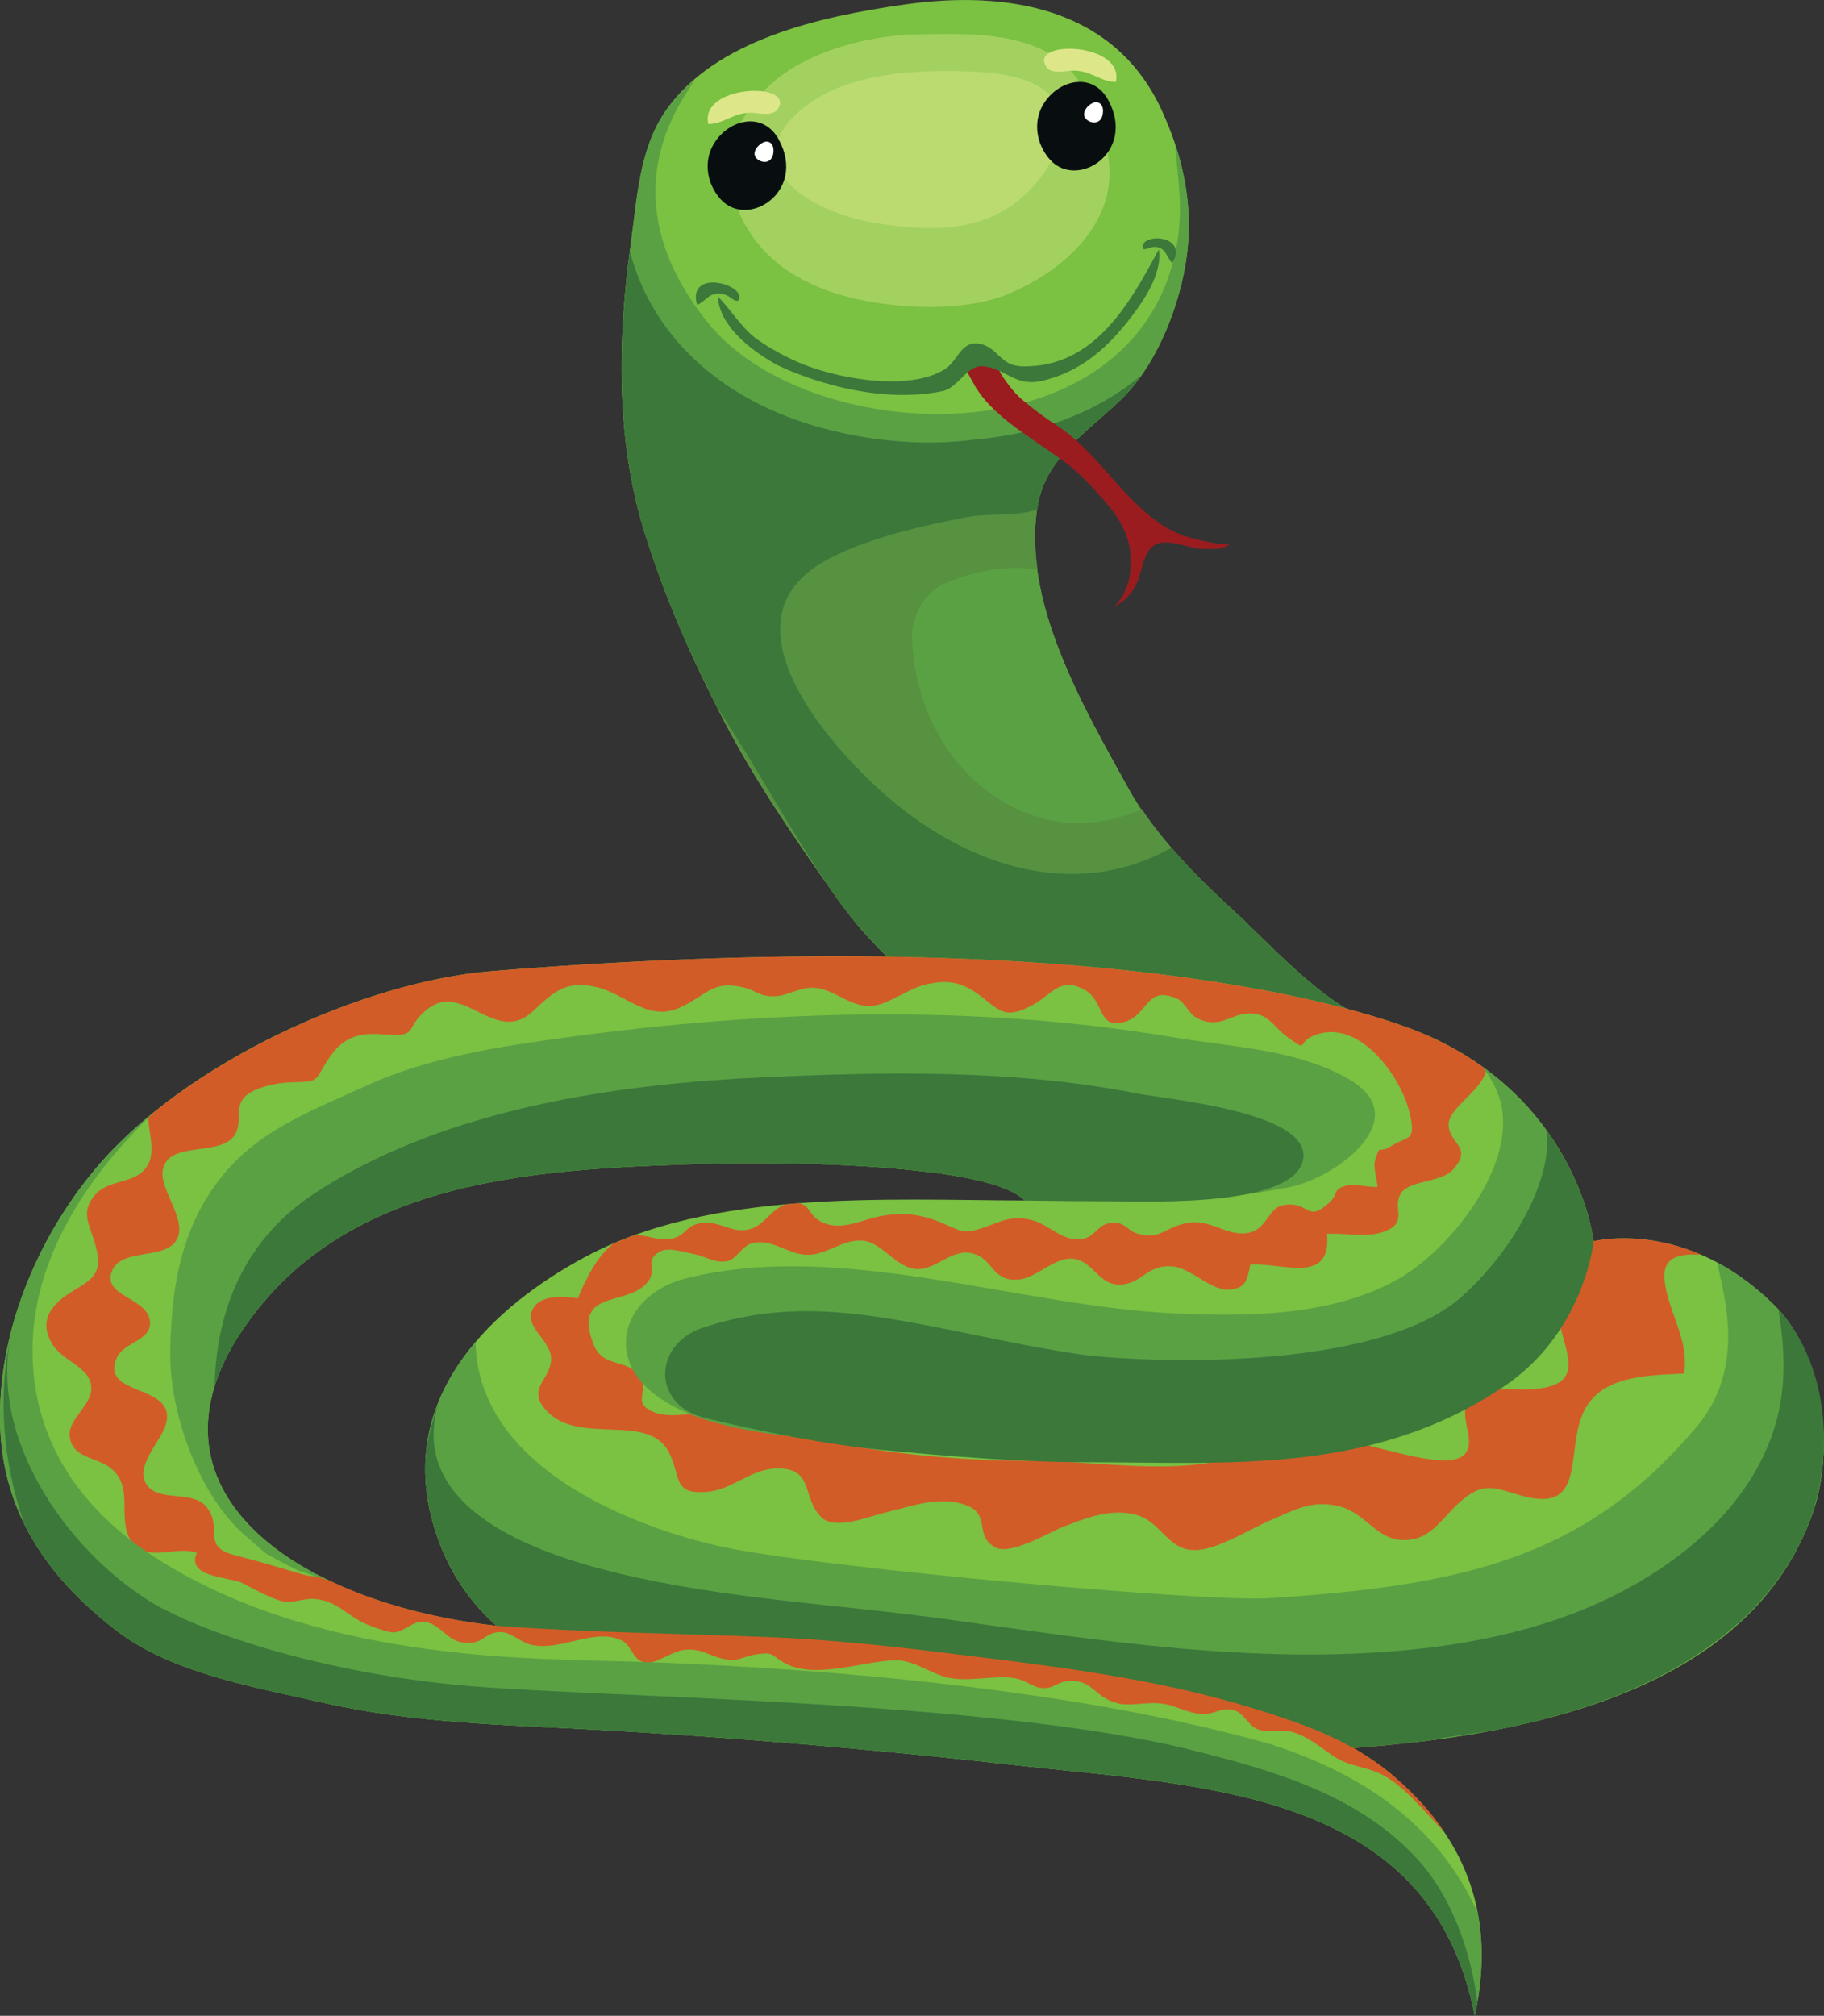 <?xml version="1.0" encoding="utf-8"?>
<!-- Generator: Adobe Illustrator 15.0.0, SVG Export Plug-In . SVG Version: 6.00 Build 0)  -->
<!DOCTYPE svg PUBLIC "-//W3C//DTD SVG 1.1//EN" "http://www.w3.org/Graphics/SVG/1.1/DTD/svg11.dtd">
<svg version="1.1" id="Layer_1" xmlns="http://www.w3.org/2000/svg" xmlns:xlink="http://www.w3.org/1999/xlink" x="0px" y="0px"
	 width="60.156px" height="66.454px" viewBox="0 0 60.156 66.454" enable-background="new 0 0 60.156 66.454" xml:space="preserve">
<rect x="0" y="0" width="60.156" height="66.454" fill="#333333" stroke="none"/>
<g>
	<path fill="#7BC142" d="M39.158,8.289c0.187-1.621-0.168-3.204-0.861-4.691c-1.565-3.359-5.097-3.935-8.498-3.445
		c-2.691,0.386-6.238,1.137-7.868,3.535c-0.852,1.252-0.922,2.889-1.127,4.354c-0.439,3.164-0.495,6.445,0.458,9.525
		c0.662,2.142,1.607,4.264,2.636,6.235c1.064,2.038,2.351,3.882,3.649,5.73c1.728,2.457,4.118,4.317,7.16,4.466
		c3.525,0.17,7.019-0.506,10.538-0.452c-1.169-0.018-3.569-2.61-4.408-3.38c-1.3-1.192-2.745-2.581-3.603-4.137
		c-1.482-2.68-3.605-6.28-2.996-9.451c0.293-1.529,1.723-2.421,2.758-3.434c1.177-1.148,1.931-3.102,2.146-4.72
		C39.148,8.38,39.152,8.333,39.158,8.289z"/>
	<path opacity="0.41" fill="#DDE789" d="M36.388,4.437c0.054,0.191,0.099,0.384,0.137,0.575c0.448,2.213-1.353,3.872-3.253,4.671
		c-1.261,0.531-3.009,0.507-4.358,0.301c-1.482-0.226-3.025-0.799-3.971-2.023c-1.498-1.94-0.98-4.235,0.985-5.582
		c1.177-0.805,2.939-1.23,4.349-1.247c1.364-0.017,2.784-0.077,4.027,0.474C35.453,2.116,36.065,3.264,36.388,4.437z"/>
	<path opacity="0.41" fill="#DDE789" d="M34.943,4.631c-0.201,0.808-0.854,1.585-1.436,2.038c-1.376,1.071-3.257,0.933-4.842,0.644
		c-0.949-0.177-2.919-0.841-3.05-2.128c-0.063-0.631,0.261-1.066,0.661-1.439c1.475-1.372,3.906-1.457,5.758-1.387
		C33.286,2.405,35.42,2.691,34.943,4.631z"/>
	<path fill="#5AA144" d="M21.261,17.566c-0.953-3.08-0.897-6.361-0.458-9.525c0.205-1.465,0.275-3.102,1.127-4.354
		c0.271-0.399,0.608-0.736,0.972-1.049c-0.17,0.411-3.065,3.635,0.438,7.994c3.324,4.141,14.027,4.625,15.445-2.408
		c0.263-1.305,0.063-2.299-0.034-3.495c0.382,1.149,0.547,2.346,0.407,3.56c-0.006,0.045-0.01,0.092-0.016,0.136
		c-0.216,1.618-0.97,3.571-2.146,4.72c-0.385,0.375-0.821,0.734-1.235,1.114c-0.583,0.486-1.079,1.05-1.352,1.753
		c-0.072,0.18-0.133,0.367-0.171,0.566c-0.609,3.171,1.514,6.771,2.996,9.451c0.857,1.556,2.303,2.944,3.603,4.137
		c0.839,0.77,3.239,3.362,4.408,3.38c-3.52-0.054-7.013,0.622-10.538,0.452c-3.042-0.148-5.433-2.009-7.16-4.466
		c-1.299-1.849-2.585-3.692-3.649-5.73c-0.999-1.917-1.682-3.966-2.53-5.928C21.333,17.77,21.292,17.669,21.261,17.566z"/>
	<path fill="#579241" d="M26.783,16.153c1.959,0.231,5.286,0.375,7.804-0.509c-0.063,0.119-0.128,0.239-0.178,0.367
		c-0.072,0.18-0.133,0.367-0.171,0.566c-0.139,0.715-0.121,1.455-0.019,2.201c-1.01-0.155-2.033,0.02-3.126,0.49
		c-0.623,0.267-1.036,1.119-1.014,1.765c0.084,2.293,1.219,4.485,3.31,5.562c1.417,0.73,2.932,0.676,4.268,0.078
		c0.866,1.294,2.065,2.469,3.18,3.492c0.839,0.77,3.239,3.362,4.408,3.38c-3.52-0.054-7.013,0.622-10.538,0.452
		c-3.042-0.148-5.433-2.009-7.16-4.466c-1.299-1.849-2.585-3.692-3.649-5.73c-0.999-1.917-1.682-3.966-2.53-5.928
		c-0.033-0.104-0.074-0.204-0.105-0.308c-0.339-1.099-0.535-2.222-0.645-3.355C22.475,15.311,24.773,15.914,26.783,16.153z"/>
	<path fill="#3B783A" d="M20.774,8.283c0.759,2.912,3.174,5.049,6.618,5.9c1.554,0.384,3.223,0.519,4.787,0.303
		c2.009-0.168,3.937-0.846,5.438-2.091c-0.193,0.271-0.396,0.529-0.621,0.749c-1.035,1.013-2.465,1.904-2.758,3.434
		c-0.014,0.067-0.008,0.137-0.019,0.206c-0.668,0.257-1.619,0.131-2.292,0.257c-1.488,0.281-3.512,0.734-4.824,1.512
		c-3.414,2.029,0.395,6.205,2.231,7.771c2.61,2.224,6.107,3.4,9.292,1.631c0.022,0.028,0.051,0.052,0.076,0.079
		c0.477,0.539,0.98,1.045,1.49,1.527c0.029,0.03,0.058,0.063,0.088,0.092c0.187,0.174,0.372,0.346,0.556,0.514
		c0.839,0.77,3.239,3.362,4.408,3.38c-3.52-0.054-7.013,0.622-10.538,0.452c-0.372-0.018-0.734-0.063-1.088-0.131
		c-0.012,0-0.024-0.004-0.036-0.006c-0.337-0.066-0.664-0.156-0.983-0.264c-0.105-0.036-0.205-0.083-0.308-0.121
		c-0.214-0.082-0.425-0.167-0.627-0.265c-0.12-0.059-0.234-0.124-0.353-0.187c-0.181-0.099-0.357-0.197-0.531-0.309
		c-0.118-0.074-0.231-0.152-0.347-0.234c-0.165-0.115-0.326-0.234-0.485-0.361c-0.109-0.088-0.218-0.176-0.324-0.268
		c-0.159-0.137-0.312-0.279-0.463-0.428c-0.096-0.092-0.192-0.182-0.285-0.28c-0.163-0.167-0.316-0.343-0.47-0.521
		c-0.073-0.084-0.153-0.167-0.224-0.255c-0.222-0.27-0.435-0.547-0.637-0.837c-1.405-1.998-2.539-4.175-3.881-6.196
		c-0.937-1.84-1.794-3.794-2.404-5.77C20.333,14.564,20.367,11.372,20.774,8.283z"/>
	<g>
		<path fill="#080E10" d="M34.632,5.266c-0.466-0.517-0.6-1.313-0.154-1.934c0.526-0.731,1.588-0.94,2.08-0.019
			C37.474,5.023,35.525,6.259,34.632,5.266z"/>
		<path fill="#FFFFFF" d="M35.876,3.972c-0.329-0.222,0.082-0.624,0.289-0.604c0.159,0.016,0.244,0.165,0.203,0.398
			C36.318,4.066,36.053,4.087,35.876,3.972z"/>
	</g>
	<g>
		<path fill="#080E10" d="M23.765,6.567c-0.465-0.518-0.6-1.313-0.153-1.934c0.526-0.731,1.587-0.94,2.08-0.019
			C26.606,6.324,24.659,7.56,23.765,6.567z"/>
		<path fill="#FFFFFF" d="M25.009,5.271c-0.33-0.221,0.083-0.622,0.29-0.603c0.156,0.016,0.241,0.165,0.203,0.397
			C25.452,5.367,25.184,5.388,25.009,5.271z"/>
	</g>
	<path fill="#7BC142" d="M0.008,47.097c0.119,2.888,1.669,5.015,3.892,6.701c1.809,1.374,4.641,1.853,6.816,2.345
		c2.928,0.664,6.018,0.72,9.002,0.883c4.557,0.252,9.083,0.64,13.607,1.147c6.373,0.718,13.864,0.813,15.313,8.28
		c0.68-3.103-0.16-5.707-2.595-7.827c-0.442-0.389-0.918-0.716-1.413-1.001c5.743-0.421,13.146-1.845,15.178-7.822
		c0.697-2.052,0.338-5.147-1.278-6.762c-2.917-2.908-5.971-2.122-5.971-2.122s-0.506-4.553-5.433-6.762
		c-1.136-0.509-9.543-3.864-30.891-2.144c-4.279,0.343-10.143,3.034-13.053,6.476C1.208,40.824-0.12,44.01,0.008,47.097z
		 M8.011,43.824c3.49-5.151,10.067-5.292,15.592-5.469c0.866-0.027,8.85-0.131,10.191,1.221c-4.621-0.018-10.331-0.367-14.481,1.854
		c-3.121,1.668-5.978,4.501-5.143,8.342c0.346,1.593,1.124,2.861,2.199,3.826C9.699,52.845,4.431,49.105,8.011,43.824z"/>
	<path fill="#D25C27" d="M2.999,45.636c-0.101-0.58-0.921-0.777-1.249-1.289c-0.537-0.832-0.01-1.393,0.692-1.809
		c0.679-0.4,0.933-0.613,0.718-1.453c-0.171-0.666-0.529-1.077-0.055-1.662c0.45-0.557,1.266-0.375,1.684-0.892
		c0.396-0.487,0.111-1.127,0.1-1.71c3.14-2.613,7.789-4.523,11.348-4.808c21.348-1.721,29.755,1.635,30.891,2.144
		c0.72,0.324,1.344,0.695,1.889,1.1c-0.112,0.714-1.324,1.279-1.239,1.883c0.085,0.613,0.77,0.678,0.167,1.392
		c-0.391,0.462-1.447,0.368-1.734,0.796c-0.341,0.506,0.326,1.021-0.688,1.313c-0.515,0.147-1.221,0.005-1.757,0.032
		c0.154,1.69-1.446,0.956-2.527,1.012c-0.11,0.521-0.149,0.782-0.688,0.83c-0.602,0.053-1.241-0.692-1.853-0.762
		c-0.861-0.088-0.996,0.531-1.688,0.593c-0.783,0.067-0.917-0.757-1.601-0.847c-0.601-0.082-1.21,0.613-1.771,0.678
		c-0.921,0.104-0.855-0.642-1.517-0.843c-0.71-0.216-1.212,0.513-1.854,0.505c-0.676-0.006-1.147-0.85-1.769-0.934
		c-0.69-0.092-1.24,0.501-1.929,0.46c-0.623-0.037-1.127-0.552-1.782-0.374c-0.313,0.086-0.503,0.512-0.774,0.577
		c-0.408,0.101-0.711-0.142-1.079-0.214c-0.287-0.057-0.894-0.26-1.182-0.089c-0.493,0.294-0.112,0.541-0.334,0.913
		c-0.575,0.953-2.585,0.236-1.843,2.141c0.328,0.832,1.152,0.42,1.543,1.108c0.236,0.419-0.128,0.712,0.186,0.978
		c0.06,0.051,0.145,0.1,0.262,0.15c0.59,0.245,1.431-0.058,2.061,0.068c0.731,0.146,1.44,0.423,2.174,0.59
		c2.767,0.633,5.399,0.947,8.256,0.947c1.816,0,3.754,0.332,5.558,0.102c1.498-0.193,2.94-0.664,4.476-0.775
		c0.846-0.062,3.683,1.152,4.24,0.424c0.393-0.514-0.371-1.337,0.229-1.857c0.422-0.366,1.392-0.221,1.938-0.254
		c2.064-0.124,0.927-1.402,0.841-2.781c-0.063-1.051,0.448-1.776,1.208-2.205c0.012,0.066,0.016,0.105,0.016,0.105
		s1.576-0.408,3.546,0.446c-0.672-0.04-1.321,0.033-1.206,0.892c0.134,1.029,0.814,1.936,0.638,3.025
		c-1.225,0.062-2.83,0.055-3.357,1.361c-0.547,1.361,0.133,3.312-2.106,2.635c-0.854-0.258-1.196-0.414-1.943,0.25
		c-0.613,0.547-0.947,1.254-1.849,1.244c-0.89-0.009-1.251-0.9-2.113-1.113c-0.901-0.224-1.465,0.114-2.272,0.457
		c-0.681,0.295-1.633,0.9-2.359,0.978c-1.036,0.104-1.196-0.94-2.106-1.166c-0.834-0.206-1.632,0.124-2.357,0.399
		c-0.471,0.182-1.75,0.964-2.258,0.683c-0.734-0.407-0.092-1.115-1.03-1.415c-0.855-0.275-1.704,0.055-2.529,0.252
		c-0.637,0.15-1.725,0.617-2.174,0.17c-0.67-0.663-0.204-1.664-1.535-1.604c-0.796,0.037-1.415,0.688-2.188,0.764
		c-1.186,0.115-0.892-0.462-1.288-1.269c-0.694-1.417-3.076-0.168-4.131-1.493c-0.519-0.651,0.174-0.927,0.229-1.549
		c0.062-0.668-0.891-1.074-0.617-1.681c0.234-0.52,1.044-0.453,1.498-0.38c0.235-0.562,0.616-1.382,1.169-1.808
		c0.228-0.099,0.461-0.192,0.696-0.278c0.059-0.004,0.121-0.002,0.183,0.006c0.469,0.053,0.686,0.211,1.143,0.084
		c0.357-0.1,0.385-0.41,0.861-0.487c0.499-0.082,0.85,0.198,1.267,0.231c0.788,0.064,0.952-0.674,1.556-0.85
		c0.129-0.014,0.258-0.027,0.388-0.036c0.408,0.046,0.329,0.37,0.731,0.591c0.67,0.371,1.358-0.057,2.028-0.174
		c0.704-0.121,1.272-0.065,1.955,0.217c0.683,0.283,0.696,0.398,1.345,0.19c0.619-0.198,0.956-0.46,1.691-0.258
		c0.565,0.157,1.024,0.755,1.681,0.599c0.369-0.084,0.462-0.455,0.844-0.509c0.521-0.079,0.56,0.237,0.907,0.341
		c0.772,0.223,0.873-0.186,1.622-0.341c0.759-0.162,1.251,0.386,1.938,0.335c0.731-0.055,0.735-0.839,1.265-0.929
		c0.879-0.149,0.754,0.616,1.513-0.085c0.334-0.305,0.077-0.43,0.593-0.568c0.216-0.059,0.733,0.072,0.999,0.053
		c-0.012-0.259-0.159-0.658-0.069-0.916c0.188-0.545,0.081-0.156,0.504-0.42c0.575-0.362,0.817-0.151,0.652-0.99
		c-0.247-1.239-1.627-3.197-3.094-2.701c-0.744,0.249-0.183,0.645-0.991,0.064c-0.411-0.289-0.585-0.761-1.203-0.756
		c-0.688,0.004-0.983,0.539-1.751,0.152c-0.278-0.142-0.384-0.529-0.69-0.656c-1.001-0.412-0.919,0.553-1.688,0.779
		c-0.914,0.271-0.657-0.681-1.329-1.055c-0.813-0.452-1.079,0.164-1.726,0.507c-0.848,0.451-1.034,0.226-1.641-0.253
		c-0.657-0.518-1.133-0.604-1.9-0.423c-0.555,0.136-1.214,0.655-1.746,0.7c-0.691,0.058-1.194-0.523-1.859-0.594
		c-0.488-0.055-0.892,0.26-1.356,0.277c-0.483,0.014-0.624-0.197-1.028-0.295c-1.037-0.244-1.189,0.26-2.099,0.669
		c-1.036,0.469-1.752-0.419-2.687-0.663c-1.042-0.27-1.46,0.135-2.162,0.79c-1.211,1.127-2.285-0.999-3.457-0.089
		c-0.824,0.641-0.226,0.941-1.453,0.844c-0.859-0.068-1.362,0.098-1.836,0.824c-0.496,0.766-0.246,0.724-1.283,0.759
		c-0.424,0.016-1.267,0.175-1.537,0.558c-0.261,0.371,0.037,0.922-0.363,1.3c-0.578,0.544-2.1,0.102-2.27,1.03
		c-0.123,0.678,0.922,1.749,0.393,2.393c-0.468,0.57-1.894,0.167-2.104,1.045c-0.177,0.742,1.239,0.797,1.29,1.572
		c0.043,0.617-0.865,0.67-1.089,1.166c-0.616,1.355,2.131,0.824,1.577,2.309c-0.193,0.52-1.04,1.363-0.561,1.938
		c0.439,0.525,1.503,0.123,1.948,0.699c0.549,0.713-0.213,1.293,0.947,1.584c0.738,0.188,1.442,0.4,2.171,0.612
		c0.267,0.077,0.448,0.087,0.622,0.067c1.617,0.832,3.641,1.396,5.814,1.639c-0.343-0.309-0.651-0.65-0.93-1.018
		c2.289,0.541,4.688,0.5,7.024,0.615c2.08,0.104,4.153-0.617,6.2-0.484c2.621,0.17,5.172,0.988,7.759,1.349
		c0.962,0.133,6.209,1.676,9.393,3.466c-0.402,0.039-0.798,0.072-1.186,0.101c0.495,0.285,0.971,0.612,1.413,1.001
		c0.646,0.561,1.173,1.156,1.597,1.786c-0.645-0.665-1.381-1.602-2.143-1.946c-0.561-0.257-1.021-0.219-1.578-0.608
		c-0.391-0.277-0.89-0.667-1.344-0.768c-0.374-0.083-0.746,0.064-1.101-0.081c-0.313-0.125-0.444-0.504-0.735-0.611
		c-0.413-0.152-0.681,0.11-1.035,0.108c-0.34-0.002-0.629-0.119-1.01-0.254c-0.702-0.249-1.294,0.041-1.855-0.104
		c-0.799-0.206-0.784-0.815-1.667-0.721c-0.336,0.036-0.446,0.269-0.859,0.218c-0.248-0.03-0.531-0.271-0.845-0.32
		c-0.685-0.107-1.422,0.113-2.107,0c-0.656-0.107-1.178-0.607-1.854-0.591c-1.036,0.028-2.53,0.599-3.521,0.147
		c-0.58-0.266-0.375-0.443-1.054-0.341c-0.494,0.073-0.571,0.28-1.158,0.131c-0.445-0.114-0.701-0.353-1.26-0.274
		c-0.313,0.043-0.927,0.452-1.178,0.426c-0.506-0.059-0.466-0.564-0.847-0.746c-0.921-0.435-2.049,0.407-3.035,0.131
		c-0.296-0.083-0.618-0.396-0.927-0.404c-0.473-0.014-0.549,0.291-0.929,0.344c-0.85,0.117-0.957-0.579-1.598-0.68
		c-0.377-0.057-0.666,0.33-1.018,0.346c-0.189,0.009-0.723-0.189-0.923-0.279c-0.641-0.282-0.937-0.756-1.687-0.823
		c-0.352-0.029-0.699,0.146-1.013,0.087c-0.4-0.076-0.979-0.412-1.347-0.598c-0.453-0.23-1.89-0.182-1.528-1.01
		c-0.707-0.254-1.699,0.371-2.183-0.415c-0.451-0.735,0.127-1.734-0.646-2.368c-0.461-0.38-1.298-0.323-1.366-1.078
		c-0.047-0.512,0.672-0.981,0.717-1.5C3.013,45.76,3.011,45.695,2.999,45.636z"/>
	<path fill="#5AA144" d="M41.377,47.13c-2.161,0.438-3.883,0.958-6.114,0.916c-2.767-0.053-5.538-0.186-8.281-0.566
		c-1.74-0.242-3.862-0.397-5.33-1.467c-1.76-1.279-1.077-3.357,0.979-3.871c5.11-1.277,10.95,0.923,16.104,1.156
		c2.432,0.109,5.158,0.1,7.348-1.115c1.771-0.986,4.115-3.945,3.336-6.079c-0.127-0.348-0.312-0.66-0.534-0.94
		c2.397,1.709,3.251,3.979,3.538,5.087c0.232,0.898-1.513,2.72-2.093,3.253c-0.995,0.918-2.199,1.578-3.454,2.065
		C45.096,46.261,43.248,46.753,41.377,47.13z"/>
	<path fill="#5AA144" d="M3.183,38.49c0.557-0.658,1.223-1.287,1.963-1.879c-0.044,0.039-0.09,0.08-0.133,0.122
		c-2.055,1.966-3.848,4.602-3.938,7.54c-0.092,3.111,1.529,5.435,3.989,7.037c5.305,3.453,12.375,3.362,15.543,3.461
		c2.223,0.068,13.201,0.417,21.301,2.732c2.973,0.954,5.497,2.611,6.827,5.555c0.198,1.06,0.168,2.188-0.097,3.396
		c-1.448-7.468-8.939-7.563-15.313-8.28c-4.524-0.508-9.051-0.896-13.607-1.147c-2.984-0.163-6.074-0.219-9.002-0.883
		c-2.176-0.492-5.008-0.971-6.816-2.345c-2.223-1.687-3.772-3.813-3.892-6.701C-0.12,44.01,1.208,40.824,3.183,38.49z"/>
	<path fill="#5AA144" d="M8.011,43.824c-2.485,3.666-0.706,6.59,2.852,8.288c-0.351-0.107-0.696-0.223-1.037-0.341
		c-0.357-0.178-0.711-0.36-1.057-0.557C8.57,51.039,8.37,50.86,8.165,50.69c-1.612-1.339-2.583-4.14-2.55-6.141
		c0.039-2.228,0.388-4.316,1.944-6.049c1.206-1.343,2.926-1.974,4.531-2.712c2.062-0.947,4.474-1.302,6.697-1.603
		c6.597-0.89,13.373-1.094,19.94,0.016c1.893,0.318,4.092,0.392,5.782,1.39c2.209,1.304-0.5,3.255-1.955,3.536
		c-0.907,0.177-1.944,0.358-2.889,0.31c-3.021-0.154-6.12-0.446-9.139-0.81c-2.798-0.34-6.362-0.292-6.925-0.272
		C18.079,38.532,11.501,38.672,8.011,43.824z"/>
	<path fill="#5AA144" d="M16.122,53.357c0,0,0,0-0.002,0c-0.946-0.934-1.632-2.123-1.949-3.586
		c-0.473-2.176,0.239-4.026,1.511-5.527c0.097,4.746,6.729,6.476,8.346,6.793c3.461,0.682,15.704,1.783,17.824,1.65
		c6.435-0.409,10.473-1.339,14.118-5.668c1.647-1.959,0.864-4.377,0.663-5.399c0.616,0.331,1.261,0.789,1.897,1.422
		c1.479,1.477,1.903,4.191,1.431,6.214c-0.016,0.064-0.028,0.128-0.044,0.19c-0.032,0.121-0.069,0.241-0.108,0.357
		c-0.374,1.101-0.933,2.046-1.627,2.86c-1.886,2.158-4.824,3.423-7.613,4.098c-0.059,0.014-0.121,0.028-0.182,0.042
		c-0.287,0.068-0.576,0.131-0.865,0.188c-0.045,0.011-0.091,0.017-0.137,0.026c-0.289,0.057-0.578,0.109-0.87,0.158
		c-0.005,0.002-0.012,0.002-0.022,0.004c-0.304,0.05-0.608,0.097-0.913,0.14c-0.013,0.001-0.025,0.002-0.036,0.003
		c-0.311,0.045-0.625,0.081-0.938,0.119c-0.003,0.001-0.005,0.001-0.006,0.001c-2.132-1.467-4.733-1.729-7.227-2.052
		c-1.807-0.236-3.526-0.885-5.323-1.154c-1.82-0.276-3.736-0.249-5.583-0.406C24.36,53.479,20.241,53.335,16.122,53.357z"/>
	<path fill="#3B783A" d="M4.882,52.753c1.682,1.061,5.854,2.435,10.622,2.832c4.688,0.39,17.233,0.473,23.757,2.098
		c2.766,0.689,5.599,1.5,7.539,3.666c1.057,1.179,1.707,2.95,1.925,4.651c-0.026,0.152-0.053,0.301-0.087,0.453
		c-1.448-7.468-8.939-7.563-15.313-8.28c-4.524-0.508-9.051-0.896-13.607-1.147c-2.984-0.163-6.074-0.219-9.002-0.883
		c-2.176-0.492-5.008-0.971-6.816-2.345c-1.341-1.018-2.436-2.197-3.12-3.607c-0.685-2.031-0.878-4.18-0.393-6.271
		C-0.422,47.414,2.216,51.068,4.882,52.753z"/>
	<path fill="#3B783A" d="M33.794,39.576c-1.342-1.352-9.325-1.248-10.191-1.221c-1.727,0.056-3.555,0.107-5.361,0.31
		c-0.205,0.023-0.411,0.048-0.616,0.075c-3.214,0.426-6.305,1.388-8.555,3.762c-0.38,0.398-0.733,0.836-1.06,1.322
		c-0.009,0.01-0.014,0.021-0.02,0.031c-0.065,0.095-0.127,0.19-0.184,0.287c-0.332,0.537-0.575,1.061-0.731,1.562
		c0.063-2.603,1.037-4.901,3.351-6.399c0.403-0.264,0.818-0.508,1.25-0.736c4.03-2.15,9.041-2.854,13.486-3.053
		c4.066-0.186,8.301-0.264,12.317,0.528c1.013,0.2,5.679,0.604,5.505,2.128c-0.187,1.615-4.959,1.434-6.111,1.432
		c-1.114-0.002-2.231-0.014-3.348-0.029C33.617,39.574,33.707,39.576,33.794,39.576z"/>
	<path fill="#3B783A" d="M49.605,45.704c-4.355,2.929-9.075,2.501-13.762,2.501c-2.197,0-4.546-0.195-6.758-0.406
		c-1.843-0.176-4.033-0.621-5.804-1.045c-1.807-0.43-1.736-2.429-0.122-2.975c2.679-0.903,5.061-0.548,7.747-0.021
		c1.519,0.298,3.104,0.655,4.654,0.883c1.849,0.271,9.795,0.664,12.663-1.907c1.689-1.517,2.94-3.803,2.796-5.356
		c-0.004-0.046-0.022-0.092-0.032-0.139c1.37,1.883,1.571,3.682,1.571,3.682S52.261,43.919,49.605,45.704z"/>
	<path fill="#3B783A" d="M59.541,50.488c-0.968,2.224-2.865,3.83-5.006,4.878c-1.084,0.531-2.229,0.931-3.393,1.246
		c-0.569,0.153-1.145,0.289-1.723,0.397c-0.748,0.149-1.512,0.21-2.257,0.363c-0.864,0.113-1.715,0.193-2.532,0.253
		c-1.027-0.582-2.192-0.967-3.315-1.313c-2.757-0.844-5.609-1.262-8.463-1.614c-2.476-0.313-4.966-0.629-7.461-0.728
		c-3.009-0.121-6.018-0.15-9.021-0.374c-0.956-0.855-1.655-1.961-2.032-3.188c-0.218-0.704-0.336-1.438-0.312-2.176
		c0.027-0.752,0.241-1.409,0.478-2.115c-1.201,3.589,3.167,5.088,5.836,5.736c3.623,0.881,7.352,1.033,11.031,1.548
		c4.966,0.692,9.971,1.469,14.999,0.999c2.689-0.254,5.367-0.881,7.712-2.26c2.012-1.186,3.816-2.906,4.48-5.205
		c0.362-1.253,0.299-2.489,0.092-3.758C60.386,45.07,60.532,48.225,59.541,50.488C59.503,50.576,59.568,50.425,59.541,50.488z"/>
	<path fill="#9B1C1F" d="M31.708,11.716c0.35,0.061,0.709,0.084,1.069,0.086c0.101,0.195,0.174,0.443,0.269,0.582
		c0.196,0.289,0.419,0.586,0.683,0.807c0.343,0.293,0.752,0.592,1.127,0.837c1.37,0.89,2.174,2.485,3.577,3.345
		c0.246,0.152,0.534,0.275,0.813,0.352c0.431,0.117,0.854,0.21,1.298,0.224c-0.215,0.182-0.58,0.149-0.854,0.149
		c-0.451,0-1.16-0.361-1.576-0.149c-0.417,0.214-0.443,0.896-0.62,1.271c-0.163,0.345-0.409,0.613-0.756,0.783
		c0.468-0.438,0.583-1.064,0.549-1.677c-0.039-0.692-0.394-1.286-0.844-1.794c-0.195-0.219-0.379-0.428-0.568-0.623
		c-0.26-0.27-0.533-0.522-0.864-0.754c-0.284-0.201-0.572-0.398-0.857-0.596c-0.564-0.383-1.196-0.828-1.644-1.344
		c-0.11-0.126-0.207-0.258-0.298-0.399c-0.001,0-0.003,0-0.003,0c-0.052-0.074-0.087-0.155-0.132-0.231
		c-0.022-0.047-0.05-0.087-0.073-0.132c0,0,0,0,0.001,0c-0.027-0.05-0.057-0.095-0.083-0.149
		C31.898,12.255,31.787,11.949,31.708,11.716z"/>
	<path fill="#DDE789" d="M34.505,2.199c-0.585-0.896,2.591-0.809,2.297,0.502c-0.488,0.008-0.85-0.397-1.439-0.372
		C35.109,2.339,34.673,2.458,34.505,2.199z"/>
	<path fill="#DDE789" d="M25.656,3.588c0.584-0.897-2.592-0.812-2.298,0.501c0.491,0.01,0.849-0.396,1.44-0.371
		C25.052,3.728,25.487,3.847,25.656,3.588z"/>
	<g>
		<path fill="#3B783A" d="M33.723,12.078c-0.728-0.012-0.792-0.586-1.354-0.73c-0.669-0.172-0.759,0.535-1.198,0.818
			c-1.202,0.767-3.64,0.311-4.881-0.238c-0.427-0.188-0.918-0.458-1.303-0.729c-0.53-0.374-0.858-0.974-1.317-1.425
			c0.073,0.998,1.09,1.76,1.889,2.219c0.268,0.154,2.976,1.426,5.523,0.902c0.531-0.108,0.804-0.885,1.359-0.818
			c0.775,0.09,1.037,0.689,1.945,0.475c1.18-0.281,2.03-0.984,2.771-1.91c0.482-0.604,1.2-1.589,1.06-2.416
			C37.247,10.028,36.089,12.119,33.723,12.078z"/>
		<path fill="#3B783A" d="M22.987,10.037c0.018,0.061,0.389-0.263,0.432-0.287c0.206-0.107,0.369-0.096,0.571-0.004
			c0.096,0.042,0.361,0.315,0.395,0.08C24.455,9.332,22.675,8.892,22.987,10.037z"/>
		<path fill="#3B783A" d="M38.669,8.664c-0.028,0.046-0.223-0.326-0.248-0.358c-0.125-0.147-0.248-0.181-0.423-0.159
			c-0.082,0.012-0.351,0.17-0.313-0.039C37.761,7.671,39.193,7.781,38.669,8.664z"/>
	</g>
</g>
</svg>
